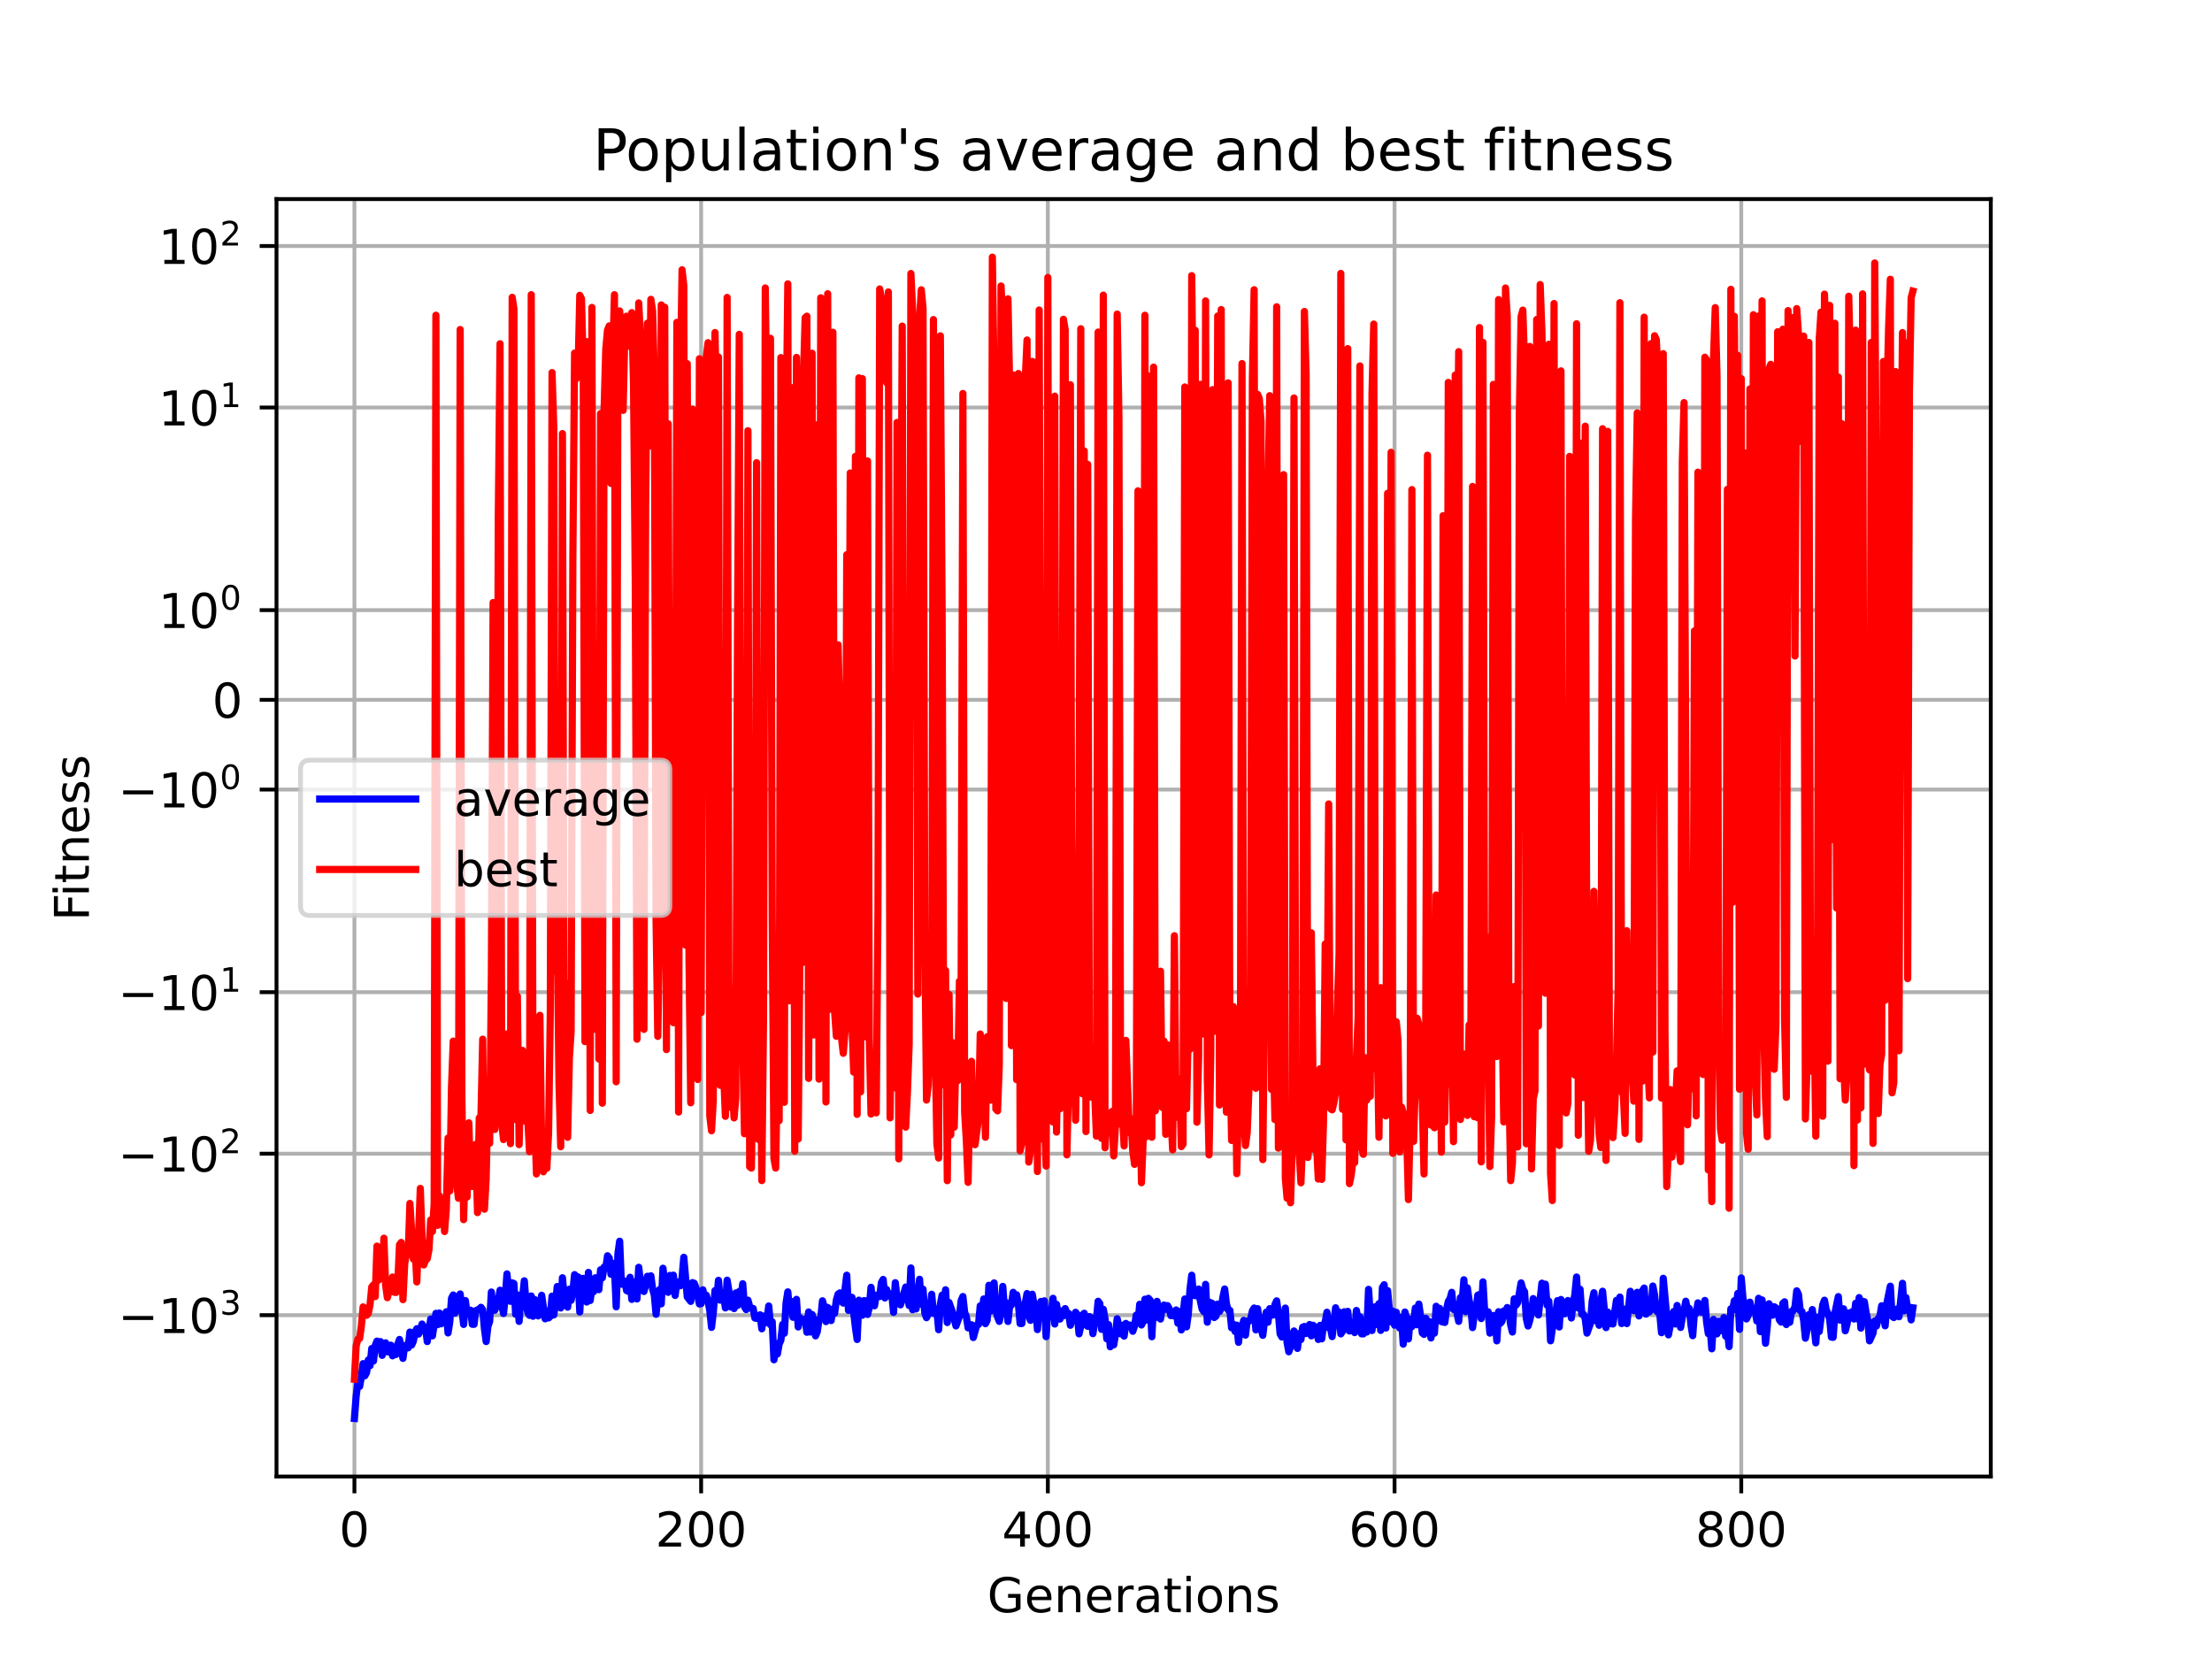 <?xml version="1.0" encoding="utf-8" standalone="no"?>
<!DOCTYPE svg PUBLIC "-//W3C//DTD SVG 1.1//EN"
  "http://www.w3.org/Graphics/SVG/1.1/DTD/svg11.dtd">
<!-- Created with matplotlib (https://matplotlib.org/) -->
<svg height="345.6pt" version="1.1" viewBox="0 0 460.8 345.6" width="460.8pt" xmlns="http://www.w3.org/2000/svg" xmlns:xlink="http://www.w3.org/1999/xlink">
 <defs>
  <style type="text/css">*{stroke-linecap:butt;stroke-linejoin:round;}</style>
 </defs>
 <g id="figure_1">
  <g id="patch_1">
   <path d="M 0 345.6 
L 460.8 345.6 
L 460.8 0 
L 0 0 
z
" style="fill:#ffffff;"/>
  </g>
  <g id="axes_1">
   <g id="patch_2">
    <path d="M 57.6 307.584 
L 414.72 307.584 
L 414.72 41.472 
L 57.6 41.472 
z
" style="fill:#ffffff;"/>
   </g>
   <g id="matplotlib.axis_1">
    <g id="xtick_1">
     <g id="line2d_1">
      <path clip-path="url(#p3016bd5790)" d="M 73.833 307.584 
L 73.833 41.472 
" style="fill:none;stroke:#b0b0b0;stroke-linecap:square;stroke-width:0.8;"/>
     </g>
     <g id="line2d_2">
      <defs>
       <path d="M 0 0 
L 0 3.5 
" id="m2bf5cd6d6a" style="stroke:#000000;stroke-width:0.8;"/>
      </defs>
      <g>
       <use style="stroke:#000000;stroke-width:0.8;" x="73.833" xlink:href="#m2bf5cd6d6a" y="307.584"/>
      </g>
     </g>
     <g id="text_1">
      <!-- 0 -->
      <g transform="translate(70.651 322.182)scale(0.1 -0.1)">
       <defs>
        <path d="M 31.781 66.406 
Q 24.172 66.406 20.328 58.906 
Q 16.5 51.422 16.5 36.375 
Q 16.5 21.391 20.328 13.891 
Q 24.172 6.391 31.781 6.391 
Q 39.453 6.391 43.281 13.891 
Q 47.125 21.391 47.125 36.375 
Q 47.125 51.422 43.281 58.906 
Q 39.453 66.406 31.781 66.406 
z
M 31.781 74.219 
Q 44.047 74.219 50.516 64.516 
Q 56.984 54.828 56.984 36.375 
Q 56.984 17.969 50.516 8.266 
Q 44.047 -1.422 31.781 -1.422 
Q 19.531 -1.422 13.062 8.266 
Q 6.594 17.969 6.594 36.375 
Q 6.594 54.828 13.062 64.516 
Q 19.531 74.219 31.781 74.219 
z
" id="DejaVuSans-48"/>
       </defs>
       <use xlink:href="#DejaVuSans-48"/>
      </g>
     </g>
    </g>
    <g id="xtick_2">
     <g id="line2d_3">
      <path clip-path="url(#p3016bd5790)" d="M 146.058 307.584 
L 146.058 41.472 
" style="fill:none;stroke:#b0b0b0;stroke-linecap:square;stroke-width:0.8;"/>
     </g>
     <g id="line2d_4">
      <g>
       <use style="stroke:#000000;stroke-width:0.8;" x="146.058" xlink:href="#m2bf5cd6d6a" y="307.584"/>
      </g>
     </g>
     <g id="text_2">
      <!-- 200 -->
      <g transform="translate(136.515 322.182)scale(0.1 -0.1)">
       <defs>
        <path d="M 19.188 8.297 
L 53.609 8.297 
L 53.609 0 
L 7.328 0 
L 7.328 8.297 
Q 12.938 14.109 22.625 23.891 
Q 32.328 33.688 34.812 36.531 
Q 39.547 41.844 41.422 45.531 
Q 43.312 49.219 43.312 52.781 
Q 43.312 58.594 39.234 62.25 
Q 35.156 65.922 28.609 65.922 
Q 23.969 65.922 18.812 64.312 
Q 13.672 62.703 7.812 59.422 
L 7.812 69.391 
Q 13.766 71.781 18.938 73 
Q 24.125 74.219 28.422 74.219 
Q 39.75 74.219 46.484 68.547 
Q 53.219 62.891 53.219 53.422 
Q 53.219 48.922 51.531 44.891 
Q 49.859 40.875 45.406 35.406 
Q 44.188 33.984 37.641 27.219 
Q 31.109 20.453 19.188 8.297 
z
" id="DejaVuSans-50"/>
       </defs>
       <use xlink:href="#DejaVuSans-50"/>
       <use x="63.623" xlink:href="#DejaVuSans-48"/>
       <use x="127.246" xlink:href="#DejaVuSans-48"/>
      </g>
     </g>
    </g>
    <g id="xtick_3">
     <g id="line2d_5">
      <path clip-path="url(#p3016bd5790)" d="M 218.284 307.584 
L 218.284 41.472 
" style="fill:none;stroke:#b0b0b0;stroke-linecap:square;stroke-width:0.8;"/>
     </g>
     <g id="line2d_6">
      <g>
       <use style="stroke:#000000;stroke-width:0.8;" x="218.284" xlink:href="#m2bf5cd6d6a" y="307.584"/>
      </g>
     </g>
     <g id="text_3">
      <!-- 400 -->
      <g transform="translate(208.74 322.182)scale(0.1 -0.1)">
       <defs>
        <path d="M 37.797 64.312 
L 12.891 25.391 
L 37.797 25.391 
z
M 35.203 72.906 
L 47.609 72.906 
L 47.609 25.391 
L 58.016 25.391 
L 58.016 17.188 
L 47.609 17.188 
L 47.609 0 
L 37.797 0 
L 37.797 17.188 
L 4.891 17.188 
L 4.891 26.703 
z
" id="DejaVuSans-52"/>
       </defs>
       <use xlink:href="#DejaVuSans-52"/>
       <use x="63.623" xlink:href="#DejaVuSans-48"/>
       <use x="127.246" xlink:href="#DejaVuSans-48"/>
      </g>
     </g>
    </g>
    <g id="xtick_4">
     <g id="line2d_7">
      <path clip-path="url(#p3016bd5790)" d="M 290.51 307.584 
L 290.51 41.472 
" style="fill:none;stroke:#b0b0b0;stroke-linecap:square;stroke-width:0.8;"/>
     </g>
     <g id="line2d_8">
      <g>
       <use style="stroke:#000000;stroke-width:0.8;" x="290.51" xlink:href="#m2bf5cd6d6a" y="307.584"/>
      </g>
     </g>
     <g id="text_4">
      <!-- 600 -->
      <g transform="translate(280.966 322.182)scale(0.1 -0.1)">
       <defs>
        <path d="M 33.016 40.375 
Q 26.375 40.375 22.484 35.828 
Q 18.609 31.297 18.609 23.391 
Q 18.609 15.531 22.484 10.953 
Q 26.375 6.391 33.016 6.391 
Q 39.656 6.391 43.531 10.953 
Q 47.406 15.531 47.406 23.391 
Q 47.406 31.297 43.531 35.828 
Q 39.656 40.375 33.016 40.375 
z
M 52.594 71.297 
L 52.594 62.312 
Q 48.875 64.062 45.094 64.984 
Q 41.312 65.922 37.594 65.922 
Q 27.828 65.922 22.672 59.328 
Q 17.531 52.734 16.797 39.406 
Q 19.672 43.656 24.016 45.922 
Q 28.375 48.188 33.594 48.188 
Q 44.578 48.188 50.953 41.516 
Q 57.328 34.859 57.328 23.391 
Q 57.328 12.156 50.688 5.359 
Q 44.047 -1.422 33.016 -1.422 
Q 20.359 -1.422 13.672 8.266 
Q 6.984 17.969 6.984 36.375 
Q 6.984 53.656 15.188 63.938 
Q 23.391 74.219 37.203 74.219 
Q 40.922 74.219 44.703 73.484 
Q 48.484 72.75 52.594 71.297 
z
" id="DejaVuSans-54"/>
       </defs>
       <use xlink:href="#DejaVuSans-54"/>
       <use x="63.623" xlink:href="#DejaVuSans-48"/>
       <use x="127.246" xlink:href="#DejaVuSans-48"/>
      </g>
     </g>
    </g>
    <g id="xtick_5">
     <g id="line2d_9">
      <path clip-path="url(#p3016bd5790)" d="M 362.736 307.584 
L 362.736 41.472 
" style="fill:none;stroke:#b0b0b0;stroke-linecap:square;stroke-width:0.8;"/>
     </g>
     <g id="line2d_10">
      <g>
       <use style="stroke:#000000;stroke-width:0.8;" x="362.736" xlink:href="#m2bf5cd6d6a" y="307.584"/>
      </g>
     </g>
     <g id="text_5">
      <!-- 800 -->
      <g transform="translate(353.192 322.182)scale(0.1 -0.1)">
       <defs>
        <path d="M 31.781 34.625 
Q 24.75 34.625 20.719 30.859 
Q 16.703 27.094 16.703 20.516 
Q 16.703 13.922 20.719 10.156 
Q 24.75 6.391 31.781 6.391 
Q 38.812 6.391 42.859 10.172 
Q 46.922 13.969 46.922 20.516 
Q 46.922 27.094 42.891 30.859 
Q 38.875 34.625 31.781 34.625 
z
M 21.922 38.812 
Q 15.578 40.375 12.031 44.719 
Q 8.5 49.078 8.5 55.328 
Q 8.5 64.062 14.719 69.141 
Q 20.953 74.219 31.781 74.219 
Q 42.672 74.219 48.875 69.141 
Q 55.078 64.062 55.078 55.328 
Q 55.078 49.078 51.531 44.719 
Q 48 40.375 41.703 38.812 
Q 48.828 37.156 52.797 32.312 
Q 56.781 27.484 56.781 20.516 
Q 56.781 9.906 50.312 4.234 
Q 43.844 -1.422 31.781 -1.422 
Q 19.734 -1.422 13.25 4.234 
Q 6.781 9.906 6.781 20.516 
Q 6.781 27.484 10.781 32.312 
Q 14.797 37.156 21.922 38.812 
z
M 18.312 54.391 
Q 18.312 48.734 21.844 45.562 
Q 25.391 42.391 31.781 42.391 
Q 38.141 42.391 41.719 45.562 
Q 45.312 48.734 45.312 54.391 
Q 45.312 60.062 41.719 63.234 
Q 38.141 66.406 31.781 66.406 
Q 25.391 66.406 21.844 63.234 
Q 18.312 60.062 18.312 54.391 
z
" id="DejaVuSans-56"/>
       </defs>
       <use xlink:href="#DejaVuSans-56"/>
       <use x="63.623" xlink:href="#DejaVuSans-48"/>
       <use x="127.246" xlink:href="#DejaVuSans-48"/>
      </g>
     </g>
    </g>
    <g id="text_6">
     <!-- Generations -->
     <g transform="translate(205.662 335.861)scale(0.1 -0.1)">
      <defs>
       <path d="M 59.516 10.406 
L 59.516 29.984 
L 43.406 29.984 
L 43.406 38.094 
L 69.281 38.094 
L 69.281 6.781 
Q 63.578 2.734 56.688 0.656 
Q 49.812 -1.422 42 -1.422 
Q 24.906 -1.422 15.25 8.562 
Q 5.609 18.562 5.609 36.375 
Q 5.609 54.25 15.25 64.234 
Q 24.906 74.219 42 74.219 
Q 49.125 74.219 55.547 72.453 
Q 61.969 70.703 67.391 67.281 
L 67.391 56.781 
Q 61.922 61.422 55.766 63.766 
Q 49.609 66.109 42.828 66.109 
Q 29.438 66.109 22.719 58.641 
Q 16.016 51.172 16.016 36.375 
Q 16.016 21.625 22.719 14.156 
Q 29.438 6.688 42.828 6.688 
Q 48.047 6.688 52.141 7.594 
Q 56.25 8.5 59.516 10.406 
z
" id="DejaVuSans-71"/>
       <path d="M 56.203 29.594 
L 56.203 25.203 
L 14.891 25.203 
Q 15.484 15.922 20.484 11.062 
Q 25.484 6.203 34.422 6.203 
Q 39.594 6.203 44.453 7.469 
Q 49.312 8.734 54.109 11.281 
L 54.109 2.781 
Q 49.266 0.734 44.188 -0.344 
Q 39.109 -1.422 33.891 -1.422 
Q 20.797 -1.422 13.156 6.188 
Q 5.516 13.812 5.516 26.812 
Q 5.516 40.234 12.766 48.109 
Q 20.016 56 32.328 56 
Q 43.359 56 49.781 48.891 
Q 56.203 41.797 56.203 29.594 
z
M 47.219 32.234 
Q 47.125 39.594 43.094 43.984 
Q 39.062 48.391 32.422 48.391 
Q 24.906 48.391 20.391 44.141 
Q 15.875 39.891 15.188 32.172 
z
" id="DejaVuSans-101"/>
       <path d="M 54.891 33.016 
L 54.891 0 
L 45.906 0 
L 45.906 32.719 
Q 45.906 40.484 42.875 44.328 
Q 39.844 48.188 33.797 48.188 
Q 26.516 48.188 22.312 43.547 
Q 18.109 38.922 18.109 30.906 
L 18.109 0 
L 9.078 0 
L 9.078 54.688 
L 18.109 54.688 
L 18.109 46.188 
Q 21.344 51.125 25.703 53.562 
Q 30.078 56 35.797 56 
Q 45.219 56 50.047 50.172 
Q 54.891 44.344 54.891 33.016 
z
" id="DejaVuSans-110"/>
       <path d="M 41.109 46.297 
Q 39.594 47.172 37.812 47.578 
Q 36.031 48 33.891 48 
Q 26.266 48 22.188 43.047 
Q 18.109 38.094 18.109 28.812 
L 18.109 0 
L 9.078 0 
L 9.078 54.688 
L 18.109 54.688 
L 18.109 46.188 
Q 20.953 51.172 25.484 53.578 
Q 30.031 56 36.531 56 
Q 37.453 56 38.578 55.875 
Q 39.703 55.766 41.062 55.516 
z
" id="DejaVuSans-114"/>
       <path d="M 34.281 27.484 
Q 23.391 27.484 19.188 25 
Q 14.984 22.516 14.984 16.5 
Q 14.984 11.719 18.141 8.906 
Q 21.297 6.109 26.703 6.109 
Q 34.188 6.109 38.703 11.406 
Q 43.219 16.703 43.219 25.484 
L 43.219 27.484 
z
M 52.203 31.203 
L 52.203 0 
L 43.219 0 
L 43.219 8.297 
Q 40.141 3.328 35.547 0.953 
Q 30.953 -1.422 24.312 -1.422 
Q 15.922 -1.422 10.953 3.297 
Q 6 8.016 6 15.922 
Q 6 25.141 12.172 29.828 
Q 18.359 34.516 30.609 34.516 
L 43.219 34.516 
L 43.219 35.406 
Q 43.219 41.609 39.141 45 
Q 35.062 48.391 27.688 48.391 
Q 23 48.391 18.547 47.266 
Q 14.109 46.141 10.016 43.891 
L 10.016 52.203 
Q 14.938 54.109 19.578 55.047 
Q 24.219 56 28.609 56 
Q 40.484 56 46.344 49.844 
Q 52.203 43.703 52.203 31.203 
z
" id="DejaVuSans-97"/>
       <path d="M 18.312 70.219 
L 18.312 54.688 
L 36.812 54.688 
L 36.812 47.703 
L 18.312 47.703 
L 18.312 18.016 
Q 18.312 11.328 20.141 9.422 
Q 21.969 7.516 27.594 7.516 
L 36.812 7.516 
L 36.812 0 
L 27.594 0 
Q 17.188 0 13.234 3.875 
Q 9.281 7.766 9.281 18.016 
L 9.281 47.703 
L 2.688 47.703 
L 2.688 54.688 
L 9.281 54.688 
L 9.281 70.219 
z
" id="DejaVuSans-116"/>
       <path d="M 9.422 54.688 
L 18.406 54.688 
L 18.406 0 
L 9.422 0 
z
M 9.422 75.984 
L 18.406 75.984 
L 18.406 64.594 
L 9.422 64.594 
z
" id="DejaVuSans-105"/>
       <path d="M 30.609 48.391 
Q 23.391 48.391 19.188 42.75 
Q 14.984 37.109 14.984 27.297 
Q 14.984 17.484 19.156 11.844 
Q 23.344 6.203 30.609 6.203 
Q 37.797 6.203 41.984 11.859 
Q 46.188 17.531 46.188 27.297 
Q 46.188 37.016 41.984 42.703 
Q 37.797 48.391 30.609 48.391 
z
M 30.609 56 
Q 42.328 56 49.016 48.375 
Q 55.719 40.766 55.719 27.297 
Q 55.719 13.875 49.016 6.219 
Q 42.328 -1.422 30.609 -1.422 
Q 18.844 -1.422 12.172 6.219 
Q 5.516 13.875 5.516 27.297 
Q 5.516 40.766 12.172 48.375 
Q 18.844 56 30.609 56 
z
" id="DejaVuSans-111"/>
       <path d="M 44.281 53.078 
L 44.281 44.578 
Q 40.484 46.531 36.375 47.5 
Q 32.281 48.484 27.875 48.484 
Q 21.188 48.484 17.844 46.438 
Q 14.5 44.391 14.5 40.281 
Q 14.5 37.156 16.891 35.375 
Q 19.281 33.594 26.516 31.984 
L 29.594 31.297 
Q 39.156 29.25 43.188 25.516 
Q 47.219 21.781 47.219 15.094 
Q 47.219 7.469 41.188 3.016 
Q 35.156 -1.422 24.609 -1.422 
Q 20.219 -1.422 15.453 -0.562 
Q 10.688 0.297 5.422 2 
L 5.422 11.281 
Q 10.406 8.688 15.234 7.391 
Q 20.062 6.109 24.812 6.109 
Q 31.156 6.109 34.562 8.281 
Q 37.984 10.453 37.984 14.406 
Q 37.984 18.062 35.516 20.016 
Q 33.062 21.969 24.703 23.781 
L 21.578 24.516 
Q 13.234 26.266 9.516 29.906 
Q 5.812 33.547 5.812 39.891 
Q 5.812 47.609 11.281 51.797 
Q 16.75 56 26.812 56 
Q 31.781 56 36.172 55.266 
Q 40.578 54.547 44.281 53.078 
z
" id="DejaVuSans-115"/>
      </defs>
      <use xlink:href="#DejaVuSans-71"/>
      <use x="77.49" xlink:href="#DejaVuSans-101"/>
      <use x="139.014" xlink:href="#DejaVuSans-110"/>
      <use x="202.393" xlink:href="#DejaVuSans-101"/>
      <use x="263.916" xlink:href="#DejaVuSans-114"/>
      <use x="305.029" xlink:href="#DejaVuSans-97"/>
      <use x="366.309" xlink:href="#DejaVuSans-116"/>
      <use x="405.518" xlink:href="#DejaVuSans-105"/>
      <use x="433.301" xlink:href="#DejaVuSans-111"/>
      <use x="494.482" xlink:href="#DejaVuSans-110"/>
      <use x="557.861" xlink:href="#DejaVuSans-115"/>
     </g>
    </g>
   </g>
   <g id="matplotlib.axis_2">
    <g id="ytick_1">
     <g id="line2d_11">
      <path clip-path="url(#p3016bd5790)" d="M 57.6 273.973 
L 414.72 273.973 
" style="fill:none;stroke:#b0b0b0;stroke-linecap:square;stroke-width:0.8;"/>
     </g>
     <g id="line2d_12">
      <defs>
       <path d="M 0 0 
L -3.5 0 
" id="mf8fa805308" style="stroke:#000000;stroke-width:0.8;"/>
      </defs>
      <g>
       <use style="stroke:#000000;stroke-width:0.8;" x="57.6" xlink:href="#mf8fa805308" y="273.973"/>
      </g>
     </g>
     <g id="text_7">
      <!-- $\mathdefault{-10^{3}}$ -->
      <g transform="translate(24.6 277.773)scale(0.1 -0.1)">
       <defs>
        <path d="M 10.594 35.5 
L 73.188 35.5 
L 73.188 27.203 
L 10.594 27.203 
z
" id="DejaVuSans-8722"/>
        <path d="M 12.406 8.297 
L 28.516 8.297 
L 28.516 63.922 
L 10.984 60.406 
L 10.984 69.391 
L 28.422 72.906 
L 38.281 72.906 
L 38.281 8.297 
L 54.391 8.297 
L 54.391 0 
L 12.406 0 
z
" id="DejaVuSans-49"/>
        <path d="M 40.578 39.312 
Q 47.656 37.797 51.625 33 
Q 55.609 28.219 55.609 21.188 
Q 55.609 10.406 48.188 4.484 
Q 40.766 -1.422 27.094 -1.422 
Q 22.516 -1.422 17.656 -0.516 
Q 12.797 0.391 7.625 2.203 
L 7.625 11.719 
Q 11.719 9.328 16.594 8.109 
Q 21.484 6.891 26.812 6.891 
Q 36.078 6.891 40.938 10.547 
Q 45.797 14.203 45.797 21.188 
Q 45.797 27.641 41.281 31.266 
Q 36.766 34.906 28.719 34.906 
L 20.219 34.906 
L 20.219 43.016 
L 29.109 43.016 
Q 36.375 43.016 40.234 45.922 
Q 44.094 48.828 44.094 54.297 
Q 44.094 59.906 40.109 62.906 
Q 36.141 65.922 28.719 65.922 
Q 24.656 65.922 20.016 65.031 
Q 15.375 64.156 9.812 62.312 
L 9.812 71.094 
Q 15.438 72.656 20.344 73.438 
Q 25.25 74.219 29.594 74.219 
Q 40.828 74.219 47.359 69.109 
Q 53.906 64.016 53.906 55.328 
Q 53.906 49.266 50.438 45.094 
Q 46.969 40.922 40.578 39.312 
z
" id="DejaVuSans-51"/>
       </defs>
       <use transform="translate(0 0.766)" xlink:href="#DejaVuSans-8722"/>
       <use transform="translate(83.789 0.766)" xlink:href="#DejaVuSans-49"/>
       <use transform="translate(147.412 0.766)" xlink:href="#DejaVuSans-48"/>
       <use transform="translate(211.992 39.047)scale(0.7)" xlink:href="#DejaVuSans-51"/>
      </g>
     </g>
    </g>
    <g id="ytick_2">
     <g id="line2d_13">
      <path clip-path="url(#p3016bd5790)" d="M 57.6 240.33 
L 414.72 240.33 
" style="fill:none;stroke:#b0b0b0;stroke-linecap:square;stroke-width:0.8;"/>
     </g>
     <g id="line2d_14">
      <g>
       <use style="stroke:#000000;stroke-width:0.8;" x="57.6" xlink:href="#mf8fa805308" y="240.33"/>
      </g>
     </g>
     <g id="text_8">
      <!-- $\mathdefault{-10^{2}}$ -->
      <g transform="translate(24.6 244.129)scale(0.1 -0.1)">
       <use transform="translate(0 0.766)" xlink:href="#DejaVuSans-8722"/>
       <use transform="translate(83.789 0.766)" xlink:href="#DejaVuSans-49"/>
       <use transform="translate(147.412 0.766)" xlink:href="#DejaVuSans-48"/>
       <use transform="translate(211.992 39.047)scale(0.7)" xlink:href="#DejaVuSans-50"/>
      </g>
     </g>
    </g>
    <g id="ytick_3">
     <g id="line2d_15">
      <path clip-path="url(#p3016bd5790)" d="M 57.6 206.686 
L 414.72 206.686 
" style="fill:none;stroke:#b0b0b0;stroke-linecap:square;stroke-width:0.8;"/>
     </g>
     <g id="line2d_16">
      <g>
       <use style="stroke:#000000;stroke-width:0.8;" x="57.6" xlink:href="#mf8fa805308" y="206.686"/>
      </g>
     </g>
     <g id="text_9">
      <!-- $\mathdefault{-10^{1}}$ -->
      <g transform="translate(24.6 210.486)scale(0.1 -0.1)">
       <use transform="translate(0 0.684)" xlink:href="#DejaVuSans-8722"/>
       <use transform="translate(83.789 0.684)" xlink:href="#DejaVuSans-49"/>
       <use transform="translate(147.412 0.684)" xlink:href="#DejaVuSans-48"/>
       <use transform="translate(211.992 38.966)scale(0.7)" xlink:href="#DejaVuSans-49"/>
      </g>
     </g>
    </g>
    <g id="ytick_4">
     <g id="line2d_17">
      <path clip-path="url(#p3016bd5790)" d="M 57.6 164.48 
L 414.72 164.48 
" style="fill:none;stroke:#b0b0b0;stroke-linecap:square;stroke-width:0.8;"/>
     </g>
     <g id="line2d_18">
      <g>
       <use style="stroke:#000000;stroke-width:0.8;" x="57.6" xlink:href="#mf8fa805308" y="164.48"/>
      </g>
     </g>
     <g id="text_10">
      <!-- $\mathdefault{-10^{0}}$ -->
      <g transform="translate(24.6 168.279)scale(0.1 -0.1)">
       <use transform="translate(0 0.766)" xlink:href="#DejaVuSans-8722"/>
       <use transform="translate(83.789 0.766)" xlink:href="#DejaVuSans-49"/>
       <use transform="translate(147.412 0.766)" xlink:href="#DejaVuSans-48"/>
       <use transform="translate(211.992 39.047)scale(0.7)" xlink:href="#DejaVuSans-48"/>
      </g>
     </g>
    </g>
    <g id="ytick_5">
     <g id="line2d_19">
      <path clip-path="url(#p3016bd5790)" d="M 57.6 145.789 
L 414.72 145.789 
" style="fill:none;stroke:#b0b0b0;stroke-linecap:square;stroke-width:0.8;"/>
     </g>
     <g id="line2d_20">
      <g>
       <use style="stroke:#000000;stroke-width:0.8;" x="57.6" xlink:href="#mf8fa805308" y="145.789"/>
      </g>
     </g>
     <g id="text_11">
      <!-- $\mathdefault{0}$ -->
      <g transform="translate(44.2 149.588)scale(0.1 -0.1)">
       <use transform="translate(0 0.781)" xlink:href="#DejaVuSans-48"/>
      </g>
     </g>
    </g>
    <g id="ytick_6">
     <g id="line2d_21">
      <path clip-path="url(#p3016bd5790)" d="M 57.6 127.098 
L 414.72 127.098 
" style="fill:none;stroke:#b0b0b0;stroke-linecap:square;stroke-width:0.8;"/>
     </g>
     <g id="line2d_22">
      <g>
       <use style="stroke:#000000;stroke-width:0.8;" x="57.6" xlink:href="#mf8fa805308" y="127.098"/>
      </g>
     </g>
     <g id="text_12">
      <!-- $\mathdefault{10^{0}}$ -->
      <g transform="translate(33 130.897)scale(0.1 -0.1)">
       <use transform="translate(0 0.766)" xlink:href="#DejaVuSans-49"/>
       <use transform="translate(63.623 0.766)" xlink:href="#DejaVuSans-48"/>
       <use transform="translate(128.203 39.047)scale(0.7)" xlink:href="#DejaVuSans-48"/>
      </g>
     </g>
    </g>
    <g id="ytick_7">
     <g id="line2d_23">
      <path clip-path="url(#p3016bd5790)" d="M 57.6 84.891 
L 414.72 84.891 
" style="fill:none;stroke:#b0b0b0;stroke-linecap:square;stroke-width:0.8;"/>
     </g>
     <g id="line2d_24">
      <g>
       <use style="stroke:#000000;stroke-width:0.8;" x="57.6" xlink:href="#mf8fa805308" y="84.891"/>
      </g>
     </g>
     <g id="text_13">
      <!-- $\mathdefault{10^{1}}$ -->
      <g transform="translate(33 88.69)scale(0.1 -0.1)">
       <use transform="translate(0 0.684)" xlink:href="#DejaVuSans-49"/>
       <use transform="translate(63.623 0.684)" xlink:href="#DejaVuSans-48"/>
       <use transform="translate(128.203 38.966)scale(0.7)" xlink:href="#DejaVuSans-49"/>
      </g>
     </g>
    </g>
    <g id="ytick_8">
     <g id="line2d_25">
      <path clip-path="url(#p3016bd5790)" d="M 57.6 51.248 
L 414.72 51.248 
" style="fill:none;stroke:#b0b0b0;stroke-linecap:square;stroke-width:0.8;"/>
     </g>
     <g id="line2d_26">
      <g>
       <use style="stroke:#000000;stroke-width:0.8;" x="57.6" xlink:href="#mf8fa805308" y="51.248"/>
      </g>
     </g>
     <g id="text_14">
      <!-- $\mathdefault{10^{2}}$ -->
      <g transform="translate(33 55.047)scale(0.1 -0.1)">
       <use transform="translate(0 0.766)" xlink:href="#DejaVuSans-49"/>
       <use transform="translate(63.623 0.766)" xlink:href="#DejaVuSans-48"/>
       <use transform="translate(128.203 39.047)scale(0.7)" xlink:href="#DejaVuSans-50"/>
      </g>
     </g>
    </g>
    <g id="text_15">
     <!-- Fitness -->
     <g transform="translate(18.52 191.845)rotate(-90)scale(0.1 -0.1)">
      <defs>
       <path d="M 9.812 72.906 
L 51.703 72.906 
L 51.703 64.594 
L 19.672 64.594 
L 19.672 43.109 
L 48.578 43.109 
L 48.578 34.812 
L 19.672 34.812 
L 19.672 0 
L 9.812 0 
z
" id="DejaVuSans-70"/>
      </defs>
      <use xlink:href="#DejaVuSans-70"/>
      <use x="50.27" xlink:href="#DejaVuSans-105"/>
      <use x="78.053" xlink:href="#DejaVuSans-116"/>
      <use x="117.262" xlink:href="#DejaVuSans-110"/>
      <use x="180.641" xlink:href="#DejaVuSans-101"/>
      <use x="242.164" xlink:href="#DejaVuSans-115"/>
      <use x="294.264" xlink:href="#DejaVuSans-115"/>
     </g>
    </g>
   </g>
   <g id="line2d_27">
    <path clip-path="url(#p3016bd5790)" d="M 73.833 295.488 
L 74.194 290.855 
L 74.555 287.847 
L 74.916 288.822 
L 75.277 286.822 
L 75.638 284.068 
L 75.999 286.609 
L 76.361 285.954 
L 76.722 283.31 
L 77.083 284.5 
L 77.444 280.927 
L 77.805 283.522 
L 78.166 280.297 
L 78.527 279.378 
L 78.889 279.762 
L 79.25 279.475 
L 79.611 282.347 
L 79.972 281.243 
L 80.333 279.739 
L 80.694 281.594 
L 81.055 281.652 
L 81.416 280.221 
L 81.778 282.443 
L 82.139 281.869 
L 82.5 282.157 
L 82.861 280.017 
L 83.222 279.035 
L 83.944 282.975 
L 84.305 280.278 
L 84.667 280.838 
L 85.028 280.769 
L 85.389 277.494 
L 85.75 280.195 
L 86.111 279.381 
L 86.472 277.434 
L 86.833 276.797 
L 87.194 277.916 
L 87.556 277.05 
L 87.917 275.825 
L 88.278 277.286 
L 88.639 276.451 
L 89 279.475 
L 89.722 274.78 
L 90.084 278.282 
L 90.806 273.594 
L 91.167 275.952 
L 91.528 273.526 
L 91.889 275.77 
L 92.25 273.99 
L 92.611 274.064 
L 92.973 273.263 
L 93.334 277.672 
L 93.695 275.406 
L 94.056 270.463 
L 94.417 269.769 
L 94.778 273.56 
L 95.139 272.474 
L 95.5 270.454 
L 95.862 269.554 
L 96.584 275.907 
L 96.945 270.93 
L 97.306 273.658 
L 97.667 273.669 
L 98.028 272.942 
L 98.389 275.868 
L 98.751 275.877 
L 99.112 273.026 
L 99.834 272.726 
L 100.195 272.336 
L 100.556 272.843 
L 100.917 276.815 
L 101.278 279.467 
L 101.64 276.308 
L 102.001 275.303 
L 102.362 269.158 
L 102.723 272.999 
L 103.084 272.932 
L 103.806 270.856 
L 104.168 268.782 
L 104.529 271.962 
L 104.89 273.621 
L 105.251 270.191 
L 105.612 265.375 
L 105.973 269.136 
L 106.334 271.09 
L 106.695 267.231 
L 107.057 267.391 
L 107.418 273.779 
L 107.779 269.741 
L 108.14 275.269 
L 108.501 270.538 
L 108.862 270.253 
L 109.223 266.814 
L 109.584 271.52 
L 109.946 273.45 
L 110.307 274.015 
L 110.668 269.975 
L 111.029 274.201 
L 111.39 270.723 
L 111.751 271.34 
L 112.112 274.125 
L 112.835 269.831 
L 113.557 274.728 
L 113.918 273.134 
L 114.279 274.552 
L 114.64 274.206 
L 115.001 270.016 
L 115.363 273.926 
L 115.724 271.543 
L 116.085 268.008 
L 116.446 268.883 
L 116.807 272.475 
L 117.168 266.187 
L 117.529 270.23 
L 118.252 272.304 
L 118.613 268.566 
L 118.974 270.875 
L 119.335 268.996 
L 119.696 265.528 
L 120.057 266.318 
L 120.418 266 
L 120.779 273.307 
L 121.141 266.365 
L 121.502 266.308 
L 121.863 270.209 
L 122.224 271.238 
L 122.585 265.065 
L 122.946 270.917 
L 123.307 268.317 
L 123.668 269.077 
L 124.03 266.184 
L 124.391 268.12 
L 124.752 268.658 
L 125.113 264.522 
L 125.474 266.198 
L 125.835 263.955 
L 126.196 264.145 
L 126.557 261.598 
L 126.919 262.095 
L 127.28 265.457 
L 127.641 263.167 
L 128.002 263.975 
L 128.363 272.235 
L 128.724 261.201 
L 129.085 258.567 
L 129.447 267.507 
L 129.808 267.539 
L 130.169 266.847 
L 130.53 268.846 
L 130.891 269.014 
L 131.252 266.083 
L 131.613 270.686 
L 131.974 267.322 
L 132.336 267.006 
L 132.697 270.595 
L 133.058 264.004 
L 133.419 267.11 
L 133.78 267.281 
L 134.141 269.037 
L 134.502 267.763 
L 134.863 265.874 
L 135.225 266.306 
L 135.586 265.776 
L 135.947 268.492 
L 136.308 269.82 
L 136.669 273.79 
L 137.03 270.197 
L 137.391 268.641 
L 137.752 271.617 
L 138.114 264.201 
L 138.475 267.372 
L 138.836 266.742 
L 139.197 269.215 
L 139.558 265.69 
L 139.919 267.207 
L 140.28 265.639 
L 140.642 269.864 
L 141.003 267.051 
L 141.364 267.099 
L 141.725 267.852 
L 142.086 266.131 
L 142.447 261.912 
L 143.169 270.168 
L 143.892 271.103 
L 144.253 267.192 
L 144.614 267.322 
L 144.975 268.245 
L 145.697 271.641 
L 146.058 271.573 
L 146.42 268.697 
L 146.781 270.358 
L 147.142 269.828 
L 147.503 271.072 
L 147.864 272.993 
L 148.225 276.523 
L 148.586 273.464 
L 148.947 268.857 
L 149.309 270.748 
L 149.67 266.718 
L 150.031 270.848 
L 150.392 270.667 
L 150.753 269.959 
L 151.114 272.467 
L 151.475 266.688 
L 151.836 268.908 
L 152.198 272.26 
L 152.559 271.426 
L 152.92 272.604 
L 153.281 269.344 
L 153.642 271.94 
L 154.003 269.03 
L 154.364 270.409 
L 154.726 267.425 
L 155.087 272.239 
L 155.448 272.807 
L 155.809 270.852 
L 156.17 272.169 
L 156.531 272.583 
L 156.892 272.574 
L 157.253 274.565 
L 157.615 274.662 
L 157.976 274.601 
L 158.337 273.902 
L 158.698 276.812 
L 159.059 274.15 
L 159.42 275.573 
L 159.781 274.945 
L 160.142 272.062 
L 160.504 275.977 
L 160.865 275.35 
L 161.226 283.263 
L 161.587 280.959 
L 161.948 282.06 
L 162.309 279.974 
L 162.67 279.19 
L 163.031 275.916 
L 163.393 277.745 
L 163.754 271.413 
L 164.115 269.122 
L 164.476 273.047 
L 164.837 271.098 
L 165.198 274.416 
L 165.559 273.965 
L 165.921 270.681 
L 166.282 276.429 
L 166.643 274.494 
L 167.004 275.139 
L 167.726 274.769 
L 168.087 277.533 
L 168.448 273.309 
L 168.81 277.487 
L 169.171 273.835 
L 169.532 274.903 
L 169.893 278.282 
L 170.254 277.415 
L 170.615 274.874 
L 170.976 274.647 
L 171.337 270.983 
L 171.699 272.26 
L 172.06 275.313 
L 172.421 272.361 
L 172.782 272.759 
L 173.143 275.096 
L 173.504 272.717 
L 173.865 273.585 
L 174.226 270.845 
L 174.588 269.598 
L 174.949 269.338 
L 175.31 271.118 
L 175.671 271.457 
L 176.393 265.647 
L 176.754 272.972 
L 177.115 270.202 
L 177.477 270.261 
L 178.199 276.558 
L 178.56 279.04 
L 178.921 270.853 
L 179.282 271.915 
L 179.643 273.997 
L 180.005 270.94 
L 180.366 271.007 
L 180.727 273.83 
L 181.088 272.353 
L 181.449 268.17 
L 181.81 271.48 
L 182.171 272.02 
L 182.532 269.799 
L 183.255 270.091 
L 183.616 267.159 
L 183.977 266.533 
L 184.338 270.396 
L 184.699 268.631 
L 185.06 269.946 
L 185.421 269.502 
L 185.783 269.639 
L 186.144 273.389 
L 186.505 267.207 
L 186.866 270.346 
L 187.588 271.828 
L 188.672 268.12 
L 189.394 271.968 
L 189.755 264.138 
L 190.116 272.844 
L 190.477 270.376 
L 190.838 272.672 
L 191.561 266.495 
L 191.922 271.688 
L 192.283 268.566 
L 192.644 273.482 
L 193.005 274.496 
L 193.727 273.14 
L 194.089 269.625 
L 194.45 273.599 
L 194.811 272.646 
L 195.172 272.942 
L 195.533 277.001 
L 195.894 271.703 
L 196.255 269.804 
L 196.616 272.373 
L 196.978 268.683 
L 197.339 275.51 
L 197.7 271.334 
L 198.422 273.335 
L 199.144 276.215 
L 199.867 274.228 
L 200.228 270.911 
L 200.589 270.089 
L 200.95 273.367 
L 201.311 274.327 
L 201.672 276.619 
L 202.033 276.47 
L 202.394 275.972 
L 202.756 278.631 
L 203.478 276.033 
L 203.839 275.915 
L 204.2 272.027 
L 204.561 273.823 
L 204.922 270.6 
L 205.284 275.748 
L 205.645 275.038 
L 206.006 267.748 
L 206.367 273.127 
L 207.089 267.253 
L 207.45 272.926 
L 207.811 274.381 
L 208.173 275.266 
L 208.534 273.312 
L 208.895 267.982 
L 209.256 272.813 
L 209.617 271.362 
L 209.978 275.281 
L 210.339 272.02 
L 210.7 271.863 
L 211.062 269.215 
L 211.423 270.435 
L 211.784 269.737 
L 212.145 271.656 
L 212.506 275.713 
L 212.867 275.712 
L 213.228 272.349 
L 213.589 271.419 
L 213.951 269.473 
L 214.312 273.987 
L 214.673 275.056 
L 215.034 269.609 
L 215.395 271.697 
L 215.756 272.087 
L 216.117 276.981 
L 216.478 272.166 
L 216.84 271.123 
L 217.201 272.107 
L 217.562 270.985 
L 217.923 278.453 
L 218.284 272.873 
L 218.645 273.984 
L 219.006 273.555 
L 219.368 270.466 
L 219.729 275.82 
L 220.09 271.717 
L 220.451 273.984 
L 220.812 274.79 
L 221.173 273.096 
L 221.534 274.106 
L 221.895 272.604 
L 222.257 273.633 
L 222.618 273.613 
L 222.979 276.081 
L 223.34 274.79 
L 223.701 274.934 
L 224.062 273.376 
L 224.423 273.856 
L 224.784 277.867 
L 225.146 276.25 
L 225.507 273.962 
L 225.868 273.576 
L 226.229 276.005 
L 226.59 276.292 
L 226.951 274.265 
L 227.312 274.517 
L 227.673 277.821 
L 228.035 275.471 
L 228.396 274.995 
L 228.757 271.083 
L 229.118 271.571 
L 229.479 276.933 
L 229.84 272.754 
L 230.201 274.752 
L 230.563 278.9 
L 230.924 275.942 
L 231.285 280.557 
L 231.646 278.519 
L 232.007 280.16 
L 232.368 278.088 
L 232.729 274.716 
L 233.452 277.855 
L 233.813 276.082 
L 234.174 278.334 
L 234.535 275.692 
L 234.896 276.199 
L 235.257 276.023 
L 235.618 276.076 
L 235.979 277.326 
L 236.341 276.229 
L 236.702 273.966 
L 237.063 275.531 
L 237.424 271.705 
L 237.785 276.02 
L 238.146 275.284 
L 238.507 270.657 
L 238.868 274.988 
L 239.23 270.463 
L 239.591 270.853 
L 239.952 278.468 
L 240.313 271.446 
L 240.674 274.503 
L 241.035 271.096 
L 241.396 274.233 
L 241.757 274.783 
L 242.119 272.297 
L 242.48 271.856 
L 242.841 272.761 
L 243.202 271.979 
L 243.563 272.603 
L 243.924 274.073 
L 244.285 273.817 
L 244.647 274.157 
L 245.008 272.89 
L 245.369 275.64 
L 245.73 273.204 
L 246.091 277.049 
L 246.813 270.606 
L 247.174 276.412 
L 247.536 273.822 
L 247.897 268.612 
L 248.258 265.649 
L 248.619 269.821 
L 249.341 269.953 
L 249.702 268.53 
L 250.063 271.045 
L 250.425 272.709 
L 250.786 273.252 
L 251.147 267.559 
L 251.508 275.437 
L 251.869 271.236 
L 252.591 271.56 
L 252.952 274.464 
L 253.314 274.18 
L 253.675 271.669 
L 254.036 273.227 
L 254.397 272.649 
L 254.758 270.203 
L 255.119 268.52 
L 255.48 271.593 
L 255.842 272.885 
L 256.203 272.979 
L 256.564 276.605 
L 256.925 275.858 
L 257.286 277.363 
L 257.647 276.051 
L 258.008 279.631 
L 258.369 276.32 
L 258.731 276.444 
L 259.092 275.063 
L 259.453 278.127 
L 259.814 275.186 
L 260.175 275.247 
L 260.536 274.751 
L 260.897 273.083 
L 261.258 272.488 
L 261.62 277.032 
L 261.981 272.623 
L 262.342 275.366 
L 263.064 278.173 
L 263.425 275.188 
L 263.786 273.346 
L 264.147 275.438 
L 264.509 272.617 
L 264.87 273.986 
L 265.231 273.929 
L 265.592 271.765 
L 265.953 270.992 
L 266.314 273.66 
L 266.675 277.886 
L 267.036 278.521 
L 267.398 277.158 
L 267.759 272.497 
L 268.12 279.671 
L 268.481 281.596 
L 268.842 280.604 
L 269.203 278.067 
L 269.564 277.267 
L 269.926 278.435 
L 270.287 280.899 
L 270.648 277.796 
L 271.009 279.049 
L 271.37 276.482 
L 271.731 276.323 
L 272.092 277.789 
L 272.453 277.224 
L 272.815 275.92 
L 273.176 278.283 
L 273.537 276.08 
L 274.259 276.859 
L 274.62 279.031 
L 274.981 276.107 
L 275.342 278.911 
L 275.704 275.974 
L 276.065 275.404 
L 276.426 273.36 
L 276.787 276.611 
L 277.148 276.576 
L 277.509 278.44 
L 278.231 272.439 
L 278.593 274.585 
L 278.954 273.321 
L 279.315 277.872 
L 279.676 277.342 
L 280.037 273.26 
L 280.398 276.896 
L 280.759 273.182 
L 281.121 277.273 
L 281.482 277.165 
L 281.843 275.733 
L 282.204 277.601 
L 282.565 272.994 
L 282.926 275.008 
L 283.287 274.288 
L 283.648 277.867 
L 284.01 277.869 
L 284.371 275.04 
L 284.732 277.486 
L 285.093 268.601 
L 285.454 274.015 
L 285.815 277.169 
L 286.176 273.806 
L 286.537 272.2 
L 286.899 275.938 
L 287.26 271.578 
L 287.621 277.148 
L 287.982 268.211 
L 288.343 267.631 
L 288.704 276.66 
L 289.065 268.859 
L 289.426 272.882 
L 289.788 275.358 
L 290.149 273.117 
L 290.51 276.062 
L 290.871 273.371 
L 291.232 275.482 
L 291.593 276.665 
L 291.954 274.417 
L 292.315 280.01 
L 292.677 273.321 
L 293.038 274.721 
L 293.399 278.924 
L 293.76 274.799 
L 294.121 276.362 
L 294.482 275.486 
L 294.843 272.488 
L 295.205 275.967 
L 295.566 271.659 
L 295.927 274.116 
L 296.288 277.672 
L 296.649 277.98 
L 297.01 274.624 
L 297.371 277.448 
L 297.732 275.293 
L 298.094 278.728 
L 298.455 276.787 
L 298.816 277.719 
L 299.177 272.122 
L 299.538 274.857 
L 299.899 272.559 
L 300.26 275.307 
L 300.983 275.484 
L 301.344 272.763 
L 301.705 271.106 
L 302.066 270.565 
L 302.427 269.218 
L 302.788 272.79 
L 303.149 271.686 
L 303.872 275.265 
L 304.233 270.303 
L 304.594 271.194 
L 304.955 266.602 
L 305.316 273.248 
L 305.677 268.278 
L 306.038 270.874 
L 306.399 272.249 
L 306.761 276.561 
L 307.122 273.807 
L 307.483 273.105 
L 307.844 269.822 
L 308.205 269.664 
L 308.566 274.683 
L 308.927 267.034 
L 309.289 273.338 
L 309.65 273.469 
L 310.011 273.274 
L 310.372 277.712 
L 310.733 276.326 
L 311.094 274.03 
L 311.455 274.5 
L 311.816 279.325 
L 312.178 273.259 
L 312.539 275.676 
L 312.9 275.224 
L 313.261 273.088 
L 313.622 274.128 
L 313.983 272.379 
L 314.344 273.199 
L 314.705 276.029 
L 315.067 277.485 
L 315.428 270.578 
L 315.789 271.917 
L 316.15 271.402 
L 316.872 267.25 
L 317.233 268.553 
L 317.594 269.104 
L 317.956 274.679 
L 318.317 276.231 
L 318.678 275.069 
L 319.039 273.369 
L 319.4 270.522 
L 319.761 272.456 
L 320.122 272.63 
L 320.484 273.933 
L 321.206 267.313 
L 321.567 269.76 
L 321.928 267.519 
L 322.289 271.9 
L 322.65 271.073 
L 323.011 279.314 
L 323.373 276.881 
L 323.734 273.224 
L 324.095 273.433 
L 324.456 270.95 
L 324.817 276.436 
L 325.178 270.71 
L 325.539 273.079 
L 325.9 273.701 
L 326.262 271.61 
L 326.623 270.924 
L 326.984 272.227 
L 327.345 274.563 
L 327.706 271.503 
L 328.067 269.696 
L 328.428 266.029 
L 328.789 272.498 
L 329.151 268.576 
L 329.512 273.766 
L 329.873 273.775 
L 330.234 274.734 
L 330.595 277.712 
L 331.317 275.715 
L 331.678 271.022 
L 332.04 269.301 
L 332.401 275.123 
L 332.762 274.133 
L 333.123 276.084 
L 333.484 270.958 
L 333.845 268.987 
L 334.568 276.568 
L 334.929 273.323 
L 335.29 275.459 
L 335.651 275.754 
L 336.012 275.804 
L 336.734 270.89 
L 337.095 273.614 
L 337.457 270.201 
L 337.818 275.721 
L 338.179 274.929 
L 338.54 272.734 
L 338.901 275.729 
L 339.623 268.994 
L 339.984 270.132 
L 340.346 273.04 
L 340.707 272.54 
L 341.068 269.214 
L 341.429 274.131 
L 341.79 271.929 
L 342.151 268.871 
L 342.512 268.329 
L 342.873 273.755 
L 343.235 273.407 
L 343.596 273.284 
L 343.957 272.646 
L 344.318 267.907 
L 344.679 269.787 
L 345.04 273.065 
L 345.763 273.715 
L 346.124 277.629 
L 346.485 266.297 
L 347.568 278.079 
L 348.29 274.189 
L 348.652 273.221 
L 349.013 275.811 
L 349.374 271.953 
L 350.096 276.532 
L 350.457 274.402 
L 350.818 273.087 
L 351.179 271.072 
L 351.541 272.96 
L 351.902 272.57 
L 352.263 276.037 
L 352.624 278.251 
L 352.985 273.301 
L 353.346 273.585 
L 353.707 271.407 
L 354.068 273.024 
L 354.43 273.349 
L 354.791 273.23 
L 355.152 270.913 
L 355.513 275.376 
L 355.874 277.827 
L 356.235 276.427 
L 356.596 280.982 
L 356.957 274.858 
L 357.319 276.977 
L 357.68 277.869 
L 358.041 275.241 
L 358.402 277.221 
L 358.763 276.51 
L 359.124 274.477 
L 359.485 278.348 
L 359.847 277.291 
L 360.208 280.517 
L 360.569 272.651 
L 360.93 272.956 
L 361.291 270.971 
L 361.652 272.554 
L 362.013 269.447 
L 362.374 276.927 
L 362.736 266.22 
L 363.097 270.549 
L 363.458 271.785 
L 363.819 274.759 
L 364.18 274.031 
L 364.541 271.266 
L 364.902 272.762 
L 365.263 273.244 
L 365.625 273.125 
L 365.986 275.188 
L 366.347 270.459 
L 366.708 277.398 
L 367.069 270.796 
L 367.43 274.581 
L 367.791 279.828 
L 368.152 276.345 
L 368.514 271.597 
L 368.875 272.257 
L 369.236 273.983 
L 369.597 272.216 
L 369.958 272.46 
L 370.319 273.348 
L 370.68 274.951 
L 371.042 275.415 
L 371.403 271.517 
L 371.764 271.196 
L 372.125 275.925 
L 372.486 274.858 
L 372.847 275.449 
L 373.208 273.18 
L 373.569 273.064 
L 373.931 272.226 
L 374.292 268.902 
L 374.653 269.647 
L 375.014 273.044 
L 375.375 273.209 
L 375.736 275.091 
L 376.097 278.766 
L 376.458 277.022 
L 376.82 273.866 
L 377.181 275.063 
L 377.542 272.808 
L 378.264 279.743 
L 378.625 274.41 
L 378.986 277.369 
L 379.709 271.809 
L 380.07 270.864 
L 380.431 272.889 
L 380.792 273.608 
L 381.153 274.804 
L 381.514 278.549 
L 381.875 278.593 
L 382.236 273.564 
L 382.959 270.107 
L 383.32 275.014 
L 383.681 274.369 
L 384.042 272.641 
L 384.403 277.227 
L 384.764 275.882 
L 385.126 273.503 
L 385.487 274.26 
L 385.848 273.247 
L 386.209 274.771 
L 386.57 271.487 
L 386.931 274.735 
L 387.292 270.311 
L 387.653 276.672 
L 388.015 271.079 
L 388.376 271.173 
L 388.737 273.427 
L 389.098 274.965 
L 389.459 279.323 
L 390.181 277.722 
L 390.542 275.169 
L 390.904 276.22 
L 391.265 274.685 
L 391.626 274.139 
L 391.987 272.012 
L 392.709 276.191 
L 393.07 271.464 
L 393.793 267.941 
L 394.154 274.181 
L 394.515 274.472 
L 395.237 272.673 
L 395.598 274.298 
L 396.321 267.336 
L 396.682 273.073 
L 397.043 270.299 
L 397.404 272.842 
L 397.765 272.29 
L 398.126 274.951 
L 398.487 272.446 
L 398.487 272.446 
" style="fill:none;stroke:#0000ff;stroke-linecap:square;stroke-width:1.5;"/>
   </g>
   <g id="line2d_28">
    <path clip-path="url(#p3016bd5790)" d="M 73.833 287.304 
L 74.194 280.377 
L 74.555 278.965 
L 74.916 278.84 
L 75.277 276.279 
L 75.638 272.255 
L 75.999 272.515 
L 76.361 274.007 
L 76.722 273.605 
L 77.083 271.818 
L 77.444 268.102 
L 77.805 267.651 
L 78.166 270.103 
L 78.527 259.591 
L 78.889 266.658 
L 79.25 264.731 
L 79.611 265.783 
L 79.972 257.945 
L 80.333 267.741 
L 80.694 270.336 
L 81.778 266.023 
L 82.139 269.203 
L 82.5 269.25 
L 82.861 267.308 
L 83.222 259.294 
L 83.583 258.821 
L 83.944 270.74 
L 84.305 263.322 
L 84.667 260.877 
L 85.028 261.386 
L 85.389 250.695 
L 86.111 262.293 
L 86.472 259.848 
L 86.833 267.052 
L 87.556 247.564 
L 87.917 257.666 
L 88.278 263.513 
L 88.639 262.56 
L 89 262.218 
L 89.361 260.326 
L 89.722 254.145 
L 90.084 256.544 
L 90.445 250.733 
L 90.806 65.668 
L 91.167 255.268 
L 91.528 249.082 
L 91.889 255.026 
L 92.25 250.645 
L 92.611 256.548 
L 92.973 251.92 
L 93.334 237.08 
L 93.695 248.1 
L 94.056 226.492 
L 94.417 216.885 
L 94.778 243.727 
L 95.5 249.619 
L 95.862 68.645 
L 96.223 228.73 
L 96.584 254.074 
L 96.945 240.386 
L 97.306 249.364 
L 97.667 233.9 
L 98.028 245.259 
L 98.389 247.167 
L 98.751 244.611 
L 99.112 238.375 
L 99.473 252.606 
L 99.834 232.902 
L 100.195 232.427 
L 100.556 216.48 
L 100.917 251.9 
L 101.278 245.567 
L 101.64 227.899 
L 102.001 238.171 
L 102.362 203.523 
L 102.723 125.528 
L 103.084 235.284 
L 103.445 216.147 
L 103.806 107.561 
L 104.168 71.606 
L 104.529 233.998 
L 104.89 237.396 
L 105.251 228.876 
L 105.612 215.382 
L 105.973 219.694 
L 106.334 238.244 
L 106.695 61.937 
L 107.057 64.354 
L 107.418 233.231 
L 107.779 207.512 
L 108.14 238.446 
L 108.501 225.143 
L 108.862 218.822 
L 109.223 222.929 
L 109.584 233.666 
L 109.946 233.159 
L 110.307 239.912 
L 110.668 61.392 
L 111.029 233.263 
L 111.39 233.055 
L 111.751 244.557 
L 112.112 238.979 
L 112.473 211.506 
L 112.835 238.818 
L 113.196 244.101 
L 113.557 239.729 
L 113.918 243.372 
L 114.279 235.962 
L 114.64 210.747 
L 115.001 77.612 
L 115.363 88.885 
L 115.724 202.418 
L 116.085 193.288 
L 116.446 225.776 
L 116.807 238.882 
L 117.168 90.326 
L 117.529 227.093 
L 117.89 204.817 
L 118.252 236.929 
L 118.613 220.47 
L 118.974 214.873 
L 119.335 116.432 
L 119.696 73.551 
L 120.057 78.901 
L 120.418 77.209 
L 120.779 61.522 
L 121.141 62.251 
L 121.502 76.652 
L 121.863 216.989 
L 122.224 71.165 
L 122.585 83.674 
L 122.946 231.326 
L 123.307 64.047 
L 123.668 212.312 
L 124.03 214.435 
L 124.391 137.282 
L 124.752 220.61 
L 125.113 86.153 
L 125.474 229.813 
L 125.835 85.537 
L 126.196 72.682 
L 126.557 68.738 
L 126.919 67.889 
L 127.28 100.7 
L 127.641 74.328 
L 128.002 61.394 
L 128.363 225.357 
L 128.724 73.57 
L 129.085 64.776 
L 129.447 69.611 
L 129.808 85.481 
L 130.169 69.203 
L 130.53 65.865 
L 130.891 67.191 
L 131.252 72.178 
L 131.613 65.129 
L 131.974 80.136 
L 132.336 120.588 
L 132.697 216.488 
L 133.058 63.112 
L 133.419 70.265 
L 133.78 72.482 
L 134.141 214.438 
L 134.502 105.476 
L 134.863 67.326 
L 135.225 92.958 
L 135.586 62.355 
L 135.947 64.747 
L 136.308 77.973 
L 136.669 191.564 
L 137.03 215.895 
L 137.391 195.509 
L 137.752 63.52 
L 138.114 86.986 
L 138.475 64.001 
L 138.836 218.647 
L 139.197 88.284 
L 139.558 186.754 
L 139.919 208.944 
L 140.28 213.044 
L 140.642 203.641 
L 141.003 67.149 
L 141.364 231.66 
L 141.725 79.664 
L 142.086 56.205 
L 142.447 59.494 
L 142.808 196.882 
L 143.169 75.772 
L 143.531 199.907 
L 143.892 229.732 
L 144.253 85.232 
L 144.614 204.337 
L 144.975 213.121 
L 145.336 224.877 
L 145.697 74.728 
L 146.058 210.926 
L 146.42 104.428 
L 147.142 74.24 
L 147.503 71.375 
L 147.864 232.458 
L 148.225 235.562 
L 148.586 229.231 
L 148.947 69.273 
L 149.309 86.471 
L 149.67 74.368 
L 150.031 226.085 
L 150.392 204.758 
L 150.753 223.769 
L 151.114 232.552 
L 151.475 61.962 
L 151.836 203.874 
L 152.198 230.679 
L 152.559 226.539 
L 152.92 232.88 
L 153.281 228.642 
L 153.642 130.772 
L 154.003 69.649 
L 154.364 204.424 
L 154.726 217.098 
L 155.087 236.178 
L 155.448 235.284 
L 155.809 89.723 
L 156.17 243.063 
L 156.531 243.336 
L 156.892 215.978 
L 157.253 230.671 
L 157.615 96.385 
L 157.976 237.36 
L 158.337 205.737 
L 158.698 245.938 
L 159.059 212.252 
L 159.42 59.989 
L 159.781 88.602 
L 160.504 70.481 
L 160.865 190.692 
L 161.226 241.335 
L 161.587 243.333 
L 161.948 221.737 
L 162.309 233.46 
L 162.67 74.496 
L 163.031 75.846 
L 163.393 229.631 
L 163.754 90.736 
L 164.115 59.136 
L 164.476 208.5 
L 164.837 85.792 
L 165.198 80.758 
L 165.559 239.804 
L 165.921 74.456 
L 166.282 237.262 
L 166.643 197.925 
L 167.004 200.643 
L 167.365 78.733 
L 167.726 66.191 
L 168.087 65.868 
L 168.448 224.645 
L 168.81 164.653 
L 169.171 73.585 
L 169.532 215.6 
L 169.893 197.832 
L 170.254 88.494 
L 170.615 224.804 
L 170.976 62.037 
L 171.337 93.781 
L 171.699 91.099 
L 172.06 229.565 
L 172.421 61.195 
L 172.782 210.267 
L 173.143 95.123 
L 173.504 69.216 
L 173.865 210.693 
L 174.226 215.879 
L 174.588 134.334 
L 174.949 148.856 
L 175.31 216.301 
L 175.671 219.417 
L 176.032 214.791 
L 176.393 115.561 
L 176.754 189.966 
L 177.115 98.529 
L 177.477 213.159 
L 177.838 223.339 
L 178.199 95.067 
L 178.56 232.147 
L 178.921 78.718 
L 179.282 227.458 
L 179.643 78.871 
L 180.005 209.593 
L 180.366 215.993 
L 180.727 96.015 
L 181.088 216.345 
L 181.449 232.074 
L 181.81 220.47 
L 182.171 223.677 
L 182.532 231.832 
L 182.894 190.045 
L 183.255 60.196 
L 183.616 62.126 
L 183.977 66.122 
L 184.699 79.709 
L 185.06 60.812 
L 185.421 232.878 
L 185.783 201.357 
L 186.144 224.145 
L 186.505 226.633 
L 186.866 88.009 
L 187.227 241.416 
L 187.588 138.638 
L 187.949 67.932 
L 188.31 203.32 
L 188.672 234.804 
L 189.033 227.535 
L 189.394 217.502 
L 189.755 56.976 
L 190.116 64.523 
L 190.477 81.629 
L 190.838 67.795 
L 191.199 207.084 
L 191.561 66.561 
L 191.922 60.373 
L 192.283 64.227 
L 192.644 193.427 
L 193.005 229.163 
L 193.366 226.025 
L 193.727 210.538 
L 194.089 220.844 
L 194.45 66.574 
L 194.811 218.311 
L 195.172 238.27 
L 195.533 241.241 
L 195.894 69.958 
L 196.255 126.44 
L 196.616 226.031 
L 196.978 202.159 
L 197.339 245.961 
L 197.7 207.175 
L 198.061 236.434 
L 198.422 217.176 
L 198.783 234.802 
L 199.144 219.709 
L 199.505 225.131 
L 199.867 204.393 
L 200.228 204.607 
L 200.589 81.971 
L 200.95 231.644 
L 201.311 237.742 
L 201.672 246.305 
L 202.033 228.585 
L 202.394 221.097 
L 202.756 236.099 
L 203.117 238.47 
L 203.839 233.077 
L 204.2 215.403 
L 204.561 227.494 
L 204.922 219.955 
L 205.284 236.906 
L 205.645 215.981 
L 206.367 229.168 
L 206.728 53.568 
L 207.089 78.649 
L 207.45 231.021 
L 207.811 231.413 
L 208.173 221.688 
L 208.534 59.58 
L 208.895 66.727 
L 209.256 85.1 
L 209.617 207.995 
L 209.978 62.247 
L 210.339 80.997 
L 210.7 217.816 
L 211.062 78.119 
L 211.423 82.363 
L 211.784 224.922 
L 212.145 77.812 
L 212.506 239.738 
L 212.867 238.015 
L 213.228 228.534 
L 213.589 78.809 
L 213.951 70.828 
L 214.312 242.08 
L 214.673 239.688 
L 215.034 75.286 
L 215.395 207.194 
L 215.756 75.44 
L 216.117 244.051 
L 216.478 64.584 
L 216.84 186.202 
L 217.201 237.321 
L 217.562 232.144 
L 217.923 242.913 
L 218.284 57.799 
L 218.645 223.24 
L 219.006 86.003 
L 219.368 233.744 
L 219.729 82.528 
L 220.09 235.829 
L 220.451 215.61 
L 220.812 230.988 
L 221.173 202.47 
L 221.534 66.512 
L 221.895 68.689 
L 222.257 240.577 
L 222.618 224.317 
L 222.979 80.155 
L 223.34 218.175 
L 223.701 218.935 
L 224.062 233.374 
L 224.423 213.335 
L 224.784 172.61 
L 225.146 68.483 
L 225.507 227.877 
L 225.868 93.945 
L 226.229 235.728 
L 226.59 96.734 
L 226.951 227.823 
L 227.312 228.54 
L 227.673 218.118 
L 228.396 236.677 
L 228.757 69.181 
L 229.118 83.064 
L 229.479 237.137 
L 229.84 61.483 
L 230.201 239.104 
L 230.563 232.468 
L 230.924 235.739 
L 231.646 231.539 
L 232.007 240.806 
L 232.368 234.624 
L 232.729 65.427 
L 233.09 86.828 
L 233.452 234.179 
L 233.813 231.93 
L 234.174 238.719 
L 234.535 216.735 
L 235.257 235.925 
L 235.618 233.023 
L 235.979 239.752 
L 236.341 242.555 
L 236.702 241.42 
L 237.063 102.242 
L 237.424 226.19 
L 237.785 246.38 
L 238.146 237.418 
L 238.507 65.673 
L 238.868 236.776 
L 239.23 78.299 
L 239.591 228.033 
L 239.952 236.912 
L 240.313 76.472 
L 240.674 231.411 
L 241.035 217.844 
L 241.396 216.364 
L 241.757 202.318 
L 242.119 230.698 
L 242.48 216.874 
L 242.841 236.299 
L 243.202 217.63 
L 243.563 229.305 
L 243.924 232.548 
L 244.285 239.547 
L 244.647 194.933 
L 245.008 232.748 
L 245.369 230.311 
L 245.73 224.746 
L 246.091 238.858 
L 246.452 238.335 
L 246.813 80.617 
L 247.174 230.965 
L 247.536 215.212 
L 247.897 218.587 
L 248.258 57.415 
L 248.619 88.627 
L 248.98 68.805 
L 249.341 233.78 
L 249.702 220.089 
L 250.063 80.067 
L 250.425 215.33 
L 250.786 215.413 
L 251.147 62.687 
L 251.508 224.851 
L 251.869 240.59 
L 252.23 219.453 
L 252.591 81.171 
L 252.952 214.848 
L 253.314 172.832 
L 253.675 65.831 
L 254.036 230.194 
L 254.397 64.489 
L 254.758 221.27 
L 255.119 218.549 
L 255.48 231.685 
L 255.842 79.755 
L 256.203 219.115 
L 256.564 237.574 
L 256.925 209.688 
L 257.286 216.851 
L 257.647 244.5 
L 258.008 229.507 
L 258.369 234.361 
L 258.731 75.74 
L 259.092 232.522 
L 259.453 238.639 
L 259.814 235.952 
L 260.175 226.917 
L 260.536 205.819 
L 260.897 78.753 
L 261.258 60.351 
L 261.62 226.704 
L 261.981 82.157 
L 262.342 83.063 
L 262.703 87.815 
L 263.064 241.564 
L 263.425 209.323 
L 263.786 102.962 
L 264.147 102.241 
L 264.509 82.427 
L 264.87 226.952 
L 265.231 217.814 
L 265.592 233.238 
L 265.953 63.907 
L 266.314 239.174 
L 266.675 194.698 
L 267.036 236.22 
L 267.398 98.875 
L 267.759 245.496 
L 268.12 249.609 
L 268.481 242.917 
L 268.842 250.559 
L 269.203 238.931 
L 269.564 82.908 
L 269.926 232.814 
L 270.287 234.035 
L 271.009 246.397 
L 271.37 237.531 
L 271.731 64.884 
L 272.092 78.182 
L 272.453 241.117 
L 272.815 237.263 
L 273.176 194.317 
L 273.537 226.49 
L 273.898 239.545 
L 274.259 238.467 
L 274.62 245.617 
L 274.981 222.638 
L 275.342 245.686 
L 275.704 233.992 
L 276.065 196.65 
L 276.426 221.231 
L 276.787 167.476 
L 277.148 230.928 
L 277.509 231.201 
L 277.87 229.733 
L 278.231 227.569 
L 278.593 209.472 
L 278.954 198.753 
L 279.315 56.957 
L 279.676 231.087 
L 280.037 85.328 
L 280.398 237.457 
L 280.759 72.621 
L 281.121 246.572 
L 281.482 244.793 
L 281.843 241.771 
L 282.204 242.184 
L 282.565 220.272 
L 282.926 211.717 
L 283.287 76.227 
L 283.648 239.045 
L 284.01 240.467 
L 284.371 220.328 
L 284.732 229.166 
L 285.093 220.98 
L 285.454 228.367 
L 285.815 81.941 
L 286.176 67.511 
L 286.537 222.707 
L 286.899 216.525 
L 287.26 236.909 
L 287.621 205.751 
L 287.982 229.114 
L 288.343 210.761 
L 288.704 232.469 
L 289.065 102.754 
L 289.426 226.099 
L 289.788 94.226 
L 290.149 240.257 
L 290.51 235.611 
L 290.871 212.852 
L 291.232 216.761 
L 291.593 239.946 
L 291.954 230.591 
L 292.315 231.794 
L 292.677 238.773 
L 293.038 236.276 
L 293.399 249.896 
L 293.76 233.93 
L 294.121 101.992 
L 294.482 237.769 
L 295.205 212.12 
L 295.566 213.38 
L 295.927 224.633 
L 296.288 229.41 
L 296.649 244.564 
L 297.01 212.385 
L 297.371 94.824 
L 297.732 225.08 
L 298.094 234.385 
L 298.455 229.035 
L 298.816 234.937 
L 299.177 186.449 
L 299.538 228.322 
L 299.899 193.258 
L 300.26 240.012 
L 300.621 107.428 
L 300.983 233.738 
L 301.344 209.669 
L 301.705 79.661 
L 302.066 225.831 
L 302.427 213.525 
L 302.788 237.835 
L 303.149 78.123 
L 303.51 103.631 
L 303.872 73.253 
L 304.233 233.21 
L 304.594 229.539 
L 304.955 219.582 
L 305.316 230.504 
L 305.677 232.361 
L 306.038 213.502 
L 306.399 220.907 
L 306.761 101.339 
L 307.122 232.639 
L 307.483 230.145 
L 307.844 232.86 
L 308.205 68.238 
L 308.566 242.045 
L 308.927 71.316 
L 309.289 216.275 
L 309.65 195.117 
L 310.372 243.012 
L 310.733 232.602 
L 311.094 80.082 
L 311.455 214.465 
L 311.816 220.089 
L 312.178 62.411 
L 312.539 74.702 
L 312.9 210.306 
L 313.261 233.716 
L 313.622 59.995 
L 313.983 65.823 
L 314.344 226.441 
L 314.705 245.947 
L 315.067 242.242 
L 315.428 205.519 
L 315.789 228.734 
L 316.15 238.932 
L 316.511 86.005 
L 316.872 65.945 
L 317.233 64.604 
L 317.594 75.448 
L 317.956 238.276 
L 318.317 217.961 
L 318.678 72.171 
L 319.039 243.503 
L 319.4 228.88 
L 319.761 227.285 
L 320.122 66.555 
L 320.484 213.737 
L 320.845 59.278 
L 321.206 68.903 
L 321.567 87.092 
L 321.928 206.905 
L 322.289 78.612 
L 322.65 71.723 
L 323.011 244.484 
L 323.373 250.099 
L 323.734 63.232 
L 324.095 206.845 
L 324.456 194.397 
L 324.817 238.619 
L 325.178 77.263 
L 325.539 230.117 
L 325.9 222.502 
L 326.262 231.846 
L 326.623 229.857 
L 326.984 95.074 
L 327.345 214.294 
L 327.706 207.361 
L 328.067 223.947 
L 328.428 67.444 
L 328.789 236.489 
L 329.151 147.142 
L 329.512 92.289 
L 329.873 228.636 
L 330.234 88.78 
L 330.595 214.437 
L 330.956 239.823 
L 331.317 237.627 
L 331.678 228.163 
L 332.04 185.683 
L 332.762 222.727 
L 333.123 236.219 
L 333.484 239.059 
L 333.845 89.311 
L 334.206 217.46 
L 334.568 241.734 
L 334.929 89.862 
L 335.29 232.16 
L 335.651 230.345 
L 336.012 236.98 
L 336.373 231.22 
L 336.734 221.159 
L 337.095 205.579 
L 337.457 63.057 
L 337.818 227.368 
L 338.179 228.085 
L 338.54 236.103 
L 338.901 193.885 
L 339.262 223.318 
L 339.623 224.483 
L 339.984 222.894 
L 340.346 229.391 
L 340.707 108.243 
L 341.068 86.01 
L 341.429 237.361 
L 341.79 153.201 
L 342.151 225.223 
L 342.512 66.075 
L 342.873 212.061 
L 343.596 228.713 
L 343.957 71.581 
L 344.318 219.173 
L 344.679 69.942 
L 345.04 70.74 
L 345.401 77.955 
L 345.763 91.13 
L 346.124 228.744 
L 346.485 73.671 
L 346.846 214.99 
L 347.207 247.187 
L 347.568 239.585 
L 347.929 226.968 
L 348.29 241.039 
L 348.652 232.526 
L 349.013 230.736 
L 349.374 223.076 
L 349.735 238.95 
L 350.096 241.982 
L 350.457 96.133 
L 350.818 83.876 
L 351.541 234.323 
L 351.902 221.512 
L 352.263 217.346 
L 352.624 226.807 
L 352.985 131.426 
L 353.346 232.458 
L 353.707 98.363 
L 354.068 223.466 
L 354.43 202.284 
L 354.791 223.837 
L 355.152 74.418 
L 355.513 74.969 
L 355.874 243.716 
L 356.235 226.779 
L 356.596 250.325 
L 356.957 74.634 
L 357.319 64.08 
L 357.68 78.211 
L 358.041 216.478 
L 358.402 235.17 
L 358.763 237.535 
L 359.124 236.891 
L 359.485 237.186 
L 359.847 101.938 
L 360.208 251.693 
L 360.569 60.273 
L 360.93 187.968 
L 361.291 65.886 
L 361.652 112.996 
L 362.013 74.02 
L 362.374 226.907 
L 362.736 78.876 
L 363.097 221.602 
L 363.458 94.343 
L 363.819 236.041 
L 364.18 239.411 
L 364.541 81.009 
L 364.902 214.576 
L 365.263 65.56 
L 365.625 224.45 
L 365.986 232.263 
L 366.347 65.824 
L 366.708 216.442 
L 367.069 62.683 
L 367.43 215.064 
L 367.791 229.196 
L 368.152 236.781 
L 368.514 76.819 
L 368.875 75.905 
L 369.236 204.185 
L 369.597 222.743 
L 369.958 213.593 
L 370.319 69.106 
L 370.68 70.135 
L 371.042 139.319 
L 371.403 68.579 
L 371.764 212.477 
L 372.125 228.593 
L 372.486 64.703 
L 372.847 80.22 
L 373.208 67.018 
L 373.569 66.143 
L 373.931 136.664 
L 374.292 64.293 
L 374.653 69.553 
L 375.014 91.951 
L 375.375 83.428 
L 375.736 70.011 
L 376.097 233.09 
L 376.458 221.352 
L 376.82 71.338 
L 377.181 223.112 
L 377.542 218.759 
L 377.903 211.212 
L 378.264 236.685 
L 378.625 194.691 
L 378.986 70.506 
L 379.347 65.019 
L 379.709 232.528 
L 380.07 61.275 
L 380.431 72.025 
L 380.792 221.059 
L 381.153 63.619 
L 381.514 174.932 
L 381.875 159.531 
L 382.236 67.338 
L 382.598 189.167 
L 382.959 78.557 
L 383.32 224.715 
L 383.681 88.246 
L 384.042 221.213 
L 384.403 229.163 
L 384.764 223.736 
L 385.126 61.711 
L 385.848 90.326 
L 386.209 242.823 
L 386.57 68.775 
L 386.931 233.324 
L 387.292 132.68 
L 387.653 230.785 
L 388.015 61.226 
L 388.376 221.671 
L 388.737 217.998 
L 389.098 219.972 
L 389.459 222.891 
L 389.82 71.336 
L 390.181 238.189 
L 390.542 54.783 
L 390.904 106.647 
L 391.265 231.979 
L 391.626 221.827 
L 391.987 219.593 
L 392.348 75.3 
L 392.709 208.375 
L 393.07 83.229 
L 393.431 68.252 
L 393.793 58.177 
L 394.154 227.656 
L 394.515 225.507 
L 394.876 77.402 
L 395.237 99.049 
L 395.598 218.893 
L 395.959 103.52 
L 396.321 69.286 
L 396.682 96.403 
L 397.043 71.386 
L 397.404 203.868 
L 397.765 81.752 
L 398.126 62.025 
L 398.487 60.647 
L 398.487 60.647 
" style="fill:none;stroke:#ff0000;stroke-linecap:square;stroke-width:1.5;"/>
   </g>
   <g id="patch_3">
    <path d="M 57.6 307.584 
L 57.6 41.472 
" style="fill:none;stroke:#000000;stroke-linecap:square;stroke-linejoin:miter;stroke-width:0.8;"/>
   </g>
   <g id="patch_4">
    <path d="M 414.72 307.584 
L 414.72 41.472 
" style="fill:none;stroke:#000000;stroke-linecap:square;stroke-linejoin:miter;stroke-width:0.8;"/>
   </g>
   <g id="patch_5">
    <path d="M 57.6 307.584 
L 414.72 307.584 
" style="fill:none;stroke:#000000;stroke-linecap:square;stroke-linejoin:miter;stroke-width:0.8;"/>
   </g>
   <g id="patch_6">
    <path d="M 57.6 41.472 
L 414.72 41.472 
" style="fill:none;stroke:#000000;stroke-linecap:square;stroke-linejoin:miter;stroke-width:0.8;"/>
   </g>
   <g id="text_16">
    <!-- Population's average and best fitness -->
    <g transform="translate(123.53 35.472)scale(0.12 -0.12)">
     <defs>
      <path d="M 19.672 64.797 
L 19.672 37.406 
L 32.078 37.406 
Q 38.969 37.406 42.719 40.969 
Q 46.484 44.531 46.484 51.125 
Q 46.484 57.672 42.719 61.234 
Q 38.969 64.797 32.078 64.797 
z
M 9.812 72.906 
L 32.078 72.906 
Q 44.344 72.906 50.609 67.359 
Q 56.891 61.812 56.891 51.125 
Q 56.891 40.328 50.609 34.812 
Q 44.344 29.297 32.078 29.297 
L 19.672 29.297 
L 19.672 0 
L 9.812 0 
z
" id="DejaVuSans-80"/>
      <path d="M 18.109 8.203 
L 18.109 -20.797 
L 9.078 -20.797 
L 9.078 54.688 
L 18.109 54.688 
L 18.109 46.391 
Q 20.953 51.266 25.266 53.625 
Q 29.594 56 35.594 56 
Q 45.562 56 51.781 48.094 
Q 58.016 40.188 58.016 27.297 
Q 58.016 14.406 51.781 6.484 
Q 45.562 -1.422 35.594 -1.422 
Q 29.594 -1.422 25.266 0.953 
Q 20.953 3.328 18.109 8.203 
z
M 48.688 27.297 
Q 48.688 37.203 44.609 42.844 
Q 40.531 48.484 33.406 48.484 
Q 26.266 48.484 22.188 42.844 
Q 18.109 37.203 18.109 27.297 
Q 18.109 17.391 22.188 11.75 
Q 26.266 6.109 33.406 6.109 
Q 40.531 6.109 44.609 11.75 
Q 48.688 17.391 48.688 27.297 
z
" id="DejaVuSans-112"/>
      <path d="M 8.5 21.578 
L 8.5 54.688 
L 17.484 54.688 
L 17.484 21.922 
Q 17.484 14.156 20.5 10.266 
Q 23.531 6.391 29.594 6.391 
Q 36.859 6.391 41.078 11.031 
Q 45.312 15.672 45.312 23.688 
L 45.312 54.688 
L 54.297 54.688 
L 54.297 0 
L 45.312 0 
L 45.312 8.406 
Q 42.047 3.422 37.719 1 
Q 33.406 -1.422 27.688 -1.422 
Q 18.266 -1.422 13.375 4.438 
Q 8.5 10.297 8.5 21.578 
z
M 31.109 56 
z
" id="DejaVuSans-117"/>
      <path d="M 9.422 75.984 
L 18.406 75.984 
L 18.406 0 
L 9.422 0 
z
" id="DejaVuSans-108"/>
      <path d="M 17.922 72.906 
L 17.922 45.797 
L 9.625 45.797 
L 9.625 72.906 
z
" id="DejaVuSans-39"/>
      <path id="DejaVuSans-32"/>
      <path d="M 2.984 54.688 
L 12.5 54.688 
L 29.594 8.797 
L 46.688 54.688 
L 56.203 54.688 
L 35.688 0 
L 23.484 0 
z
" id="DejaVuSans-118"/>
      <path d="M 45.406 27.984 
Q 45.406 37.75 41.375 43.109 
Q 37.359 48.484 30.078 48.484 
Q 22.859 48.484 18.828 43.109 
Q 14.797 37.75 14.797 27.984 
Q 14.797 18.266 18.828 12.891 
Q 22.859 7.516 30.078 7.516 
Q 37.359 7.516 41.375 12.891 
Q 45.406 18.266 45.406 27.984 
z
M 54.391 6.781 
Q 54.391 -7.172 48.188 -13.984 
Q 42 -20.797 29.203 -20.797 
Q 24.469 -20.797 20.266 -20.094 
Q 16.062 -19.391 12.109 -17.922 
L 12.109 -9.188 
Q 16.062 -11.328 19.922 -12.344 
Q 23.781 -13.375 27.781 -13.375 
Q 36.625 -13.375 41.016 -8.766 
Q 45.406 -4.156 45.406 5.172 
L 45.406 9.625 
Q 42.625 4.781 38.281 2.391 
Q 33.938 0 27.875 0 
Q 17.828 0 11.672 7.656 
Q 5.516 15.328 5.516 27.984 
Q 5.516 40.672 11.672 48.328 
Q 17.828 56 27.875 56 
Q 33.938 56 38.281 53.609 
Q 42.625 51.219 45.406 46.391 
L 45.406 54.688 
L 54.391 54.688 
z
" id="DejaVuSans-103"/>
      <path d="M 45.406 46.391 
L 45.406 75.984 
L 54.391 75.984 
L 54.391 0 
L 45.406 0 
L 45.406 8.203 
Q 42.578 3.328 38.25 0.953 
Q 33.938 -1.422 27.875 -1.422 
Q 17.969 -1.422 11.734 6.484 
Q 5.516 14.406 5.516 27.297 
Q 5.516 40.188 11.734 48.094 
Q 17.969 56 27.875 56 
Q 33.938 56 38.25 53.625 
Q 42.578 51.266 45.406 46.391 
z
M 14.797 27.297 
Q 14.797 17.391 18.875 11.75 
Q 22.953 6.109 30.078 6.109 
Q 37.203 6.109 41.297 11.75 
Q 45.406 17.391 45.406 27.297 
Q 45.406 37.203 41.297 42.844 
Q 37.203 48.484 30.078 48.484 
Q 22.953 48.484 18.875 42.844 
Q 14.797 37.203 14.797 27.297 
z
" id="DejaVuSans-100"/>
      <path d="M 48.688 27.297 
Q 48.688 37.203 44.609 42.844 
Q 40.531 48.484 33.406 48.484 
Q 26.266 48.484 22.188 42.844 
Q 18.109 37.203 18.109 27.297 
Q 18.109 17.391 22.188 11.75 
Q 26.266 6.109 33.406 6.109 
Q 40.531 6.109 44.609 11.75 
Q 48.688 17.391 48.688 27.297 
z
M 18.109 46.391 
Q 20.953 51.266 25.266 53.625 
Q 29.594 56 35.594 56 
Q 45.562 56 51.781 48.094 
Q 58.016 40.188 58.016 27.297 
Q 58.016 14.406 51.781 6.484 
Q 45.562 -1.422 35.594 -1.422 
Q 29.594 -1.422 25.266 0.953 
Q 20.953 3.328 18.109 8.203 
L 18.109 0 
L 9.078 0 
L 9.078 75.984 
L 18.109 75.984 
z
" id="DejaVuSans-98"/>
      <path d="M 37.109 75.984 
L 37.109 68.5 
L 28.516 68.5 
Q 23.688 68.5 21.797 66.547 
Q 19.922 64.594 19.922 59.516 
L 19.922 54.688 
L 34.719 54.688 
L 34.719 47.703 
L 19.922 47.703 
L 19.922 0 
L 10.891 0 
L 10.891 47.703 
L 2.297 47.703 
L 2.297 54.688 
L 10.891 54.688 
L 10.891 58.5 
Q 10.891 67.625 15.141 71.797 
Q 19.391 75.984 28.609 75.984 
z
" id="DejaVuSans-102"/>
     </defs>
     <use xlink:href="#DejaVuSans-80"/>
     <use x="56.678" xlink:href="#DejaVuSans-111"/>
     <use x="117.859" xlink:href="#DejaVuSans-112"/>
     <use x="181.336" xlink:href="#DejaVuSans-117"/>
     <use x="244.715" xlink:href="#DejaVuSans-108"/>
     <use x="272.498" xlink:href="#DejaVuSans-97"/>
     <use x="333.777" xlink:href="#DejaVuSans-116"/>
     <use x="372.986" xlink:href="#DejaVuSans-105"/>
     <use x="400.77" xlink:href="#DejaVuSans-111"/>
     <use x="461.951" xlink:href="#DejaVuSans-110"/>
     <use x="525.33" xlink:href="#DejaVuSans-39"/>
     <use x="552.82" xlink:href="#DejaVuSans-115"/>
     <use x="604.92" xlink:href="#DejaVuSans-32"/>
     <use x="636.707" xlink:href="#DejaVuSans-97"/>
     <use x="697.986" xlink:href="#DejaVuSans-118"/>
     <use x="757.166" xlink:href="#DejaVuSans-101"/>
     <use x="818.689" xlink:href="#DejaVuSans-114"/>
     <use x="859.803" xlink:href="#DejaVuSans-97"/>
     <use x="921.082" xlink:href="#DejaVuSans-103"/>
     <use x="984.559" xlink:href="#DejaVuSans-101"/>
     <use x="1046.082" xlink:href="#DejaVuSans-32"/>
     <use x="1077.869" xlink:href="#DejaVuSans-97"/>
     <use x="1139.148" xlink:href="#DejaVuSans-110"/>
     <use x="1202.527" xlink:href="#DejaVuSans-100"/>
     <use x="1266.004" xlink:href="#DejaVuSans-32"/>
     <use x="1297.791" xlink:href="#DejaVuSans-98"/>
     <use x="1361.268" xlink:href="#DejaVuSans-101"/>
     <use x="1422.791" xlink:href="#DejaVuSans-115"/>
     <use x="1474.891" xlink:href="#DejaVuSans-116"/>
     <use x="1514.1" xlink:href="#DejaVuSans-32"/>
     <use x="1545.887" xlink:href="#DejaVuSans-102"/>
     <use x="1581.092" xlink:href="#DejaVuSans-105"/>
     <use x="1608.875" xlink:href="#DejaVuSans-116"/>
     <use x="1648.084" xlink:href="#DejaVuSans-110"/>
     <use x="1711.463" xlink:href="#DejaVuSans-101"/>
     <use x="1772.986" xlink:href="#DejaVuSans-115"/>
     <use x="1825.086" xlink:href="#DejaVuSans-115"/>
    </g>
   </g>
   <g id="legend_1">
    <g id="patch_7">
     <path d="M 64.6 190.706 
L 137.541 190.706 
Q 139.541 190.706 139.541 188.706 
L 139.541 160.35 
Q 139.541 158.35 137.541 158.35 
L 64.6 158.35 
Q 62.6 158.35 62.6 160.35 
L 62.6 188.706 
Q 62.6 190.706 64.6 190.706 
z
" style="fill:#ffffff;opacity:0.8;stroke:#cccccc;stroke-linejoin:miter;"/>
    </g>
    <g id="line2d_29">
     <path d="M 66.6 166.448 
L 86.6 166.448 
" style="fill:none;stroke:#0000ff;stroke-linecap:square;stroke-width:1.5;"/>
    </g>
    <g id="line2d_30"/>
    <g id="text_17">
     <!-- average -->
     <g transform="translate(94.6 169.948)scale(0.1 -0.1)">
      <use xlink:href="#DejaVuSans-97"/>
      <use x="61.279" xlink:href="#DejaVuSans-118"/>
      <use x="120.459" xlink:href="#DejaVuSans-101"/>
      <use x="181.982" xlink:href="#DejaVuSans-114"/>
      <use x="223.096" xlink:href="#DejaVuSans-97"/>
      <use x="284.375" xlink:href="#DejaVuSans-103"/>
      <use x="347.852" xlink:href="#DejaVuSans-101"/>
     </g>
    </g>
    <g id="line2d_31">
     <path d="M 66.6 181.126 
L 86.6 181.126 
" style="fill:none;stroke:#ff0000;stroke-linecap:square;stroke-width:1.5;"/>
    </g>
    <g id="line2d_32"/>
    <g id="text_18">
     <!-- best -->
     <g transform="translate(94.6 184.626)scale(0.1 -0.1)">
      <use xlink:href="#DejaVuSans-98"/>
      <use x="63.477" xlink:href="#DejaVuSans-101"/>
      <use x="125" xlink:href="#DejaVuSans-115"/>
      <use x="177.1" xlink:href="#DejaVuSans-116"/>
     </g>
    </g>
   </g>
  </g>
 </g>
 <defs>
  <clipPath id="p3016bd5790">
   <rect height="266.112" width="357.12" x="57.6" y="41.472"/>
  </clipPath>
 </defs>
</svg>
